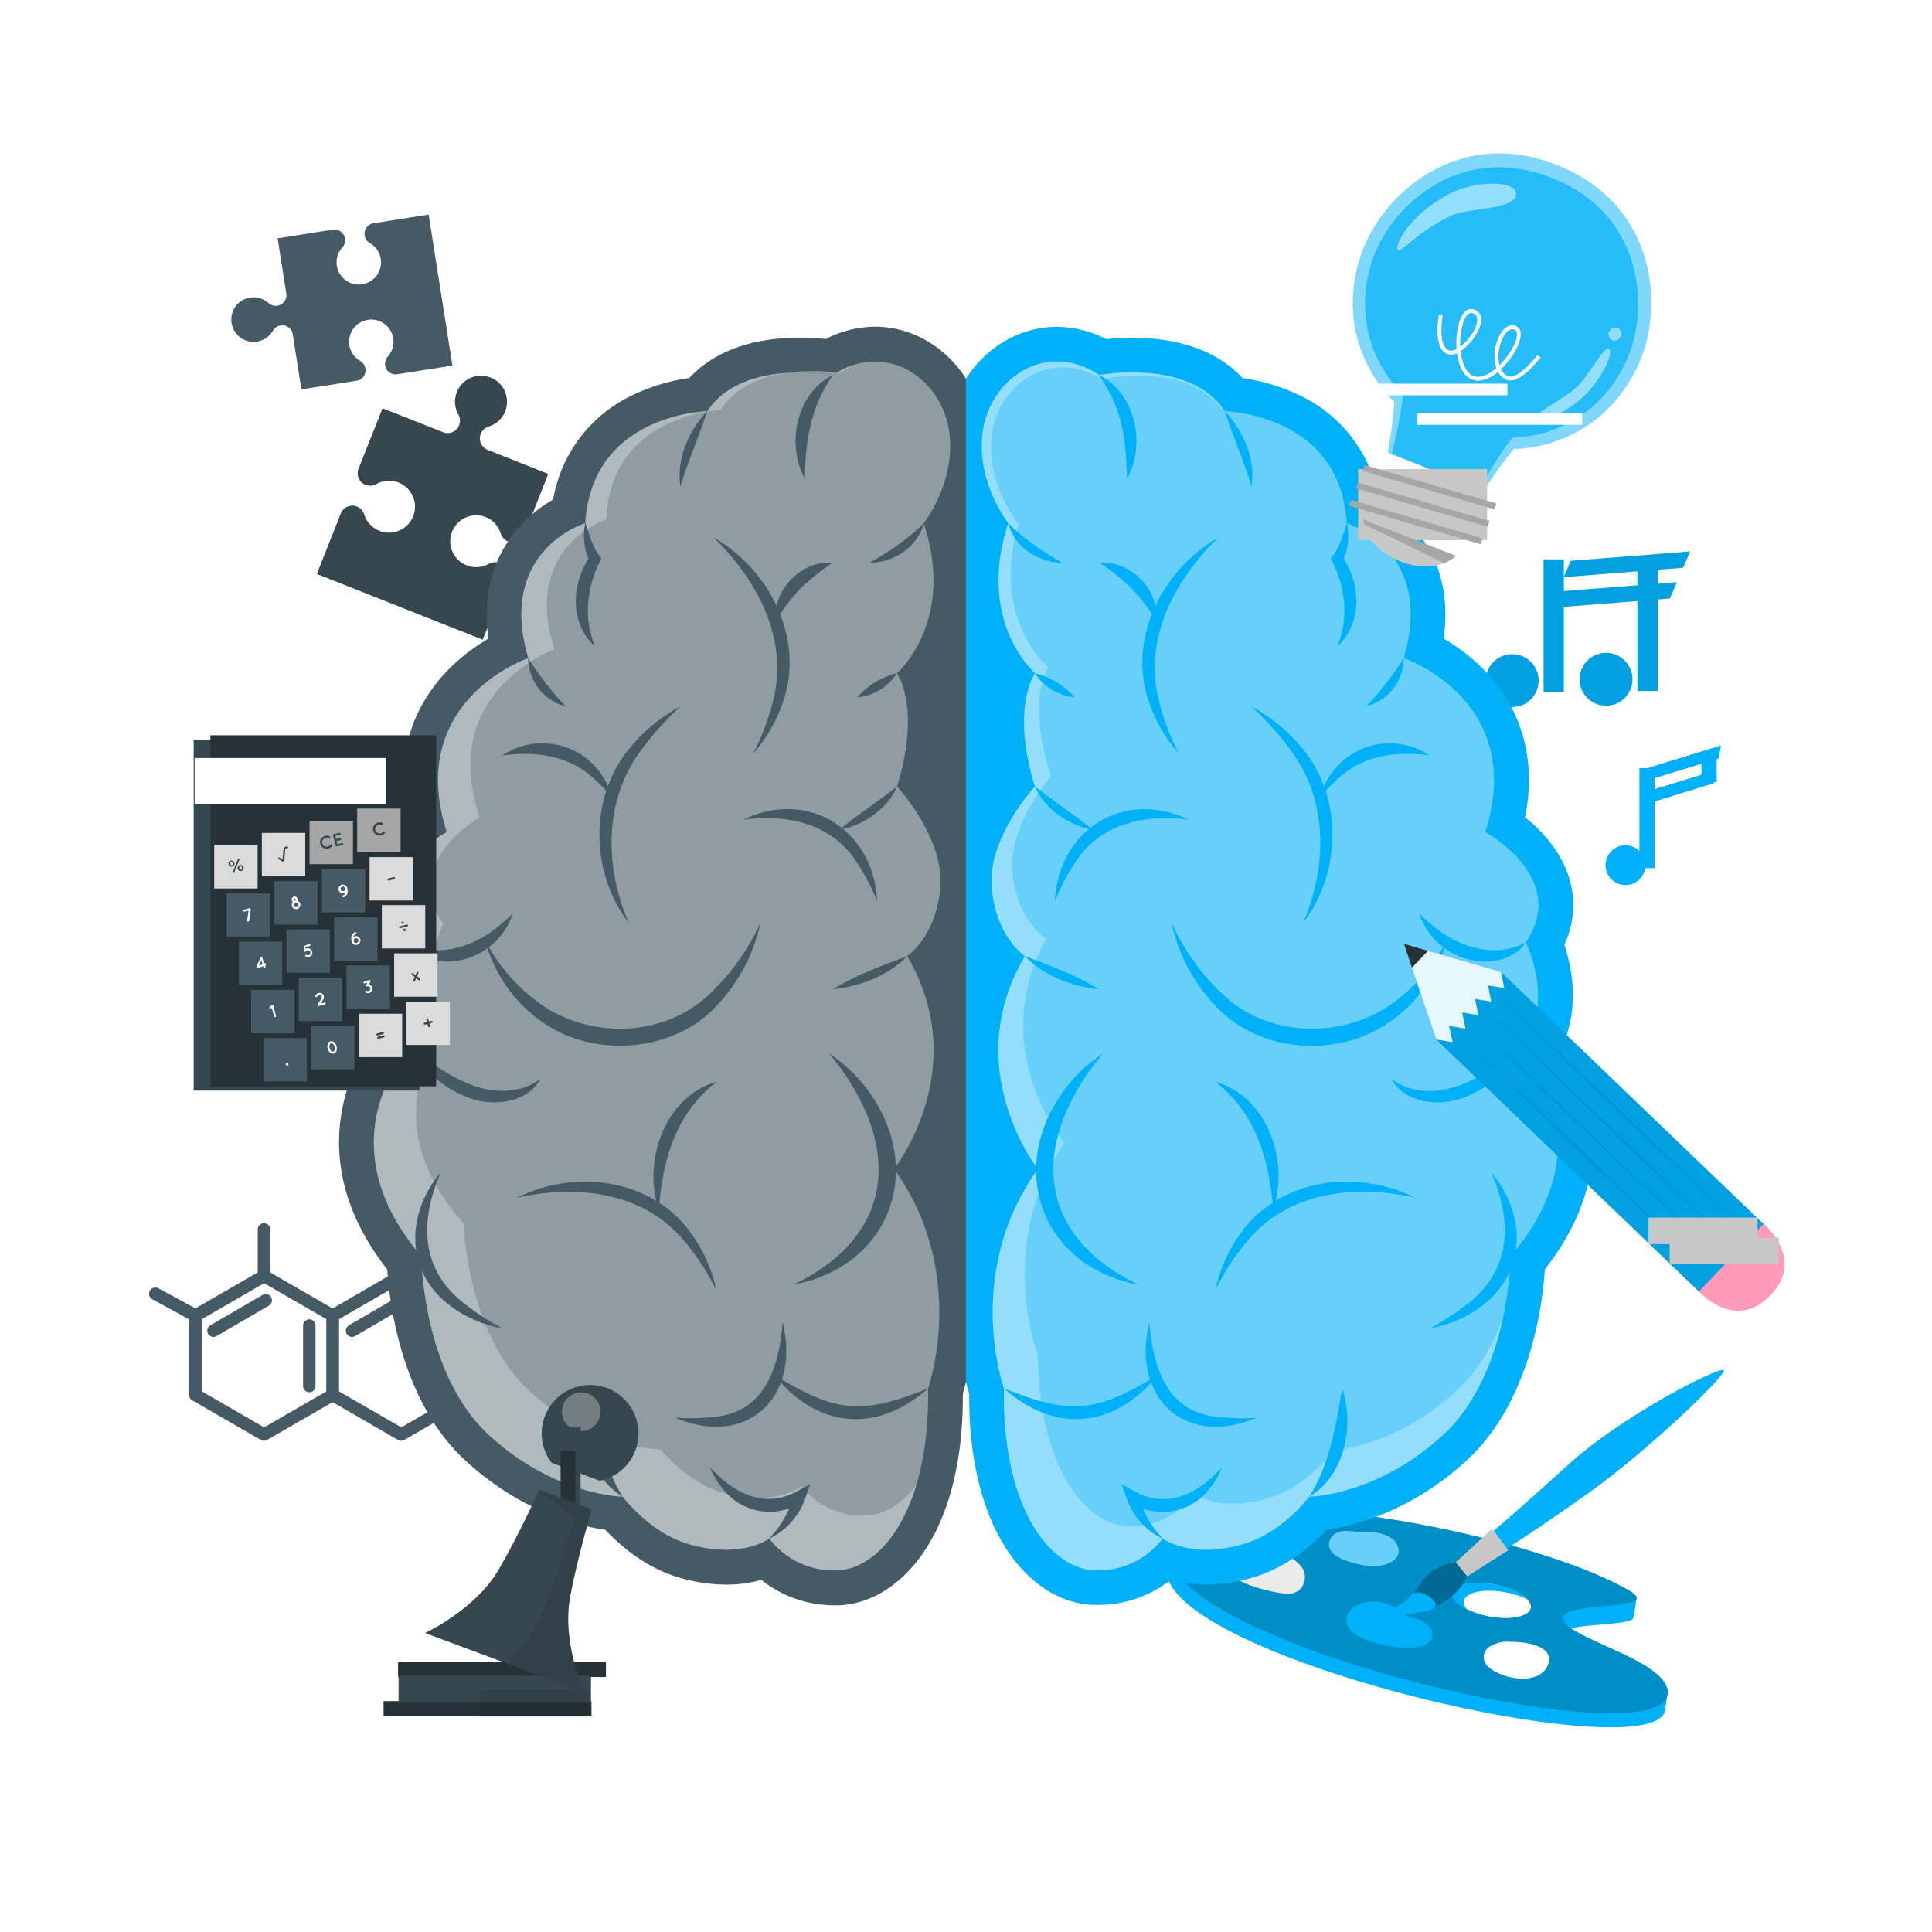 <svg class="animated" id="freepik_stories-brain-sides" xmlns="http://www.w3.org/2000/svg" viewBox="0 0 500 500" version="1.1" xmlns:xlink="http://www.w3.org/1999/xlink" xmlns:svgjs="http://svgjs.com/svgjs"><style>svg#freepik_stories-brain-sides:not(.animated) .animable {opacity: 0;}svg#freepik_stories-brain-sides.animated #freepik--painting-tools--inject-177 {animation: 1.5s Infinite  linear floating;animation-delay: 0.5s;}svg#freepik_stories-brain-sides.animated #freepik--musical-notes--inject-177 {animation: 1.5s Infinite  linear floating;animation-delay: 0.5s;}svg#freepik_stories-brain-sides.animated #freepik--brain-side-2--inject-177 {animation: 1s 1 forwards cubic-bezier(.36,-0.01,.5,1.38) slideRight,6s Infinite  linear floating;animation-delay: 0s,1s;}svg#freepik_stories-brain-sides.animated #freepik--light-bulb--inject-177 {animation: 3s Infinite  linear spin;animation-delay: 0s;}svg#freepik_stories-brain-sides.animated #freepik--Pencil--inject-177 {animation: 1.5s Infinite  linear floating;animation-delay: 0s;}svg#freepik_stories-brain-sides.animated #freepik--chemistry-icon--inject-177 {animation: 1.5s Infinite  linear floating;animation-delay: 0.5s;}svg#freepik_stories-brain-sides.animated #freepik--Puzzle--inject-177 {animation: 1.5s Infinite  linear floating;animation-delay: 0.5s;}svg#freepik_stories-brain-sides.animated #freepik--brain-side-1--inject-177 {animation: 1s 1 forwards cubic-bezier(.36,-0.01,.5,1.38) slideLeft,6s Infinite  linear floating;animation-delay: 0s,1s;}svg#freepik_stories-brain-sides.animated #freepik--chess-piece--inject-177 {animation: 1.5s Infinite  linear floating;animation-delay: 0s;}svg#freepik_stories-brain-sides.animated #freepik--Calculator--inject-177 {animation: 1.5s Infinite  linear floating;animation-delay: 0s;}            @keyframes floating {                0% {                    opacity: 1;                    transform: translateY(0px);                }                50% {                    transform: translateY(-10px);                }                100% {                    opacity: 1;                    transform: translateY(0px);                }            }                    @keyframes slideRight {                0% {                    opacity: 0;                    transform: translateX(30px);                }                100% {                    opacity: 1;                    transform: translateX(0);                }            }                 @keyframes spin {             from {                 transform: rotate(0);               }               to {                 transform: rotate(360deg);               }         }                 @keyframes slideLeft {                0% {                    opacity: 0;                    transform: translateX(-30px);                }                100% {                    opacity: 1;                    transform: translateX(0);                }            }        </style><g id="freepik--painting-tools--inject-177" class="animable" style="transform-origin: 373.995px 400.764px;"><path d="M431.52,437.22l-3.08.31c-7-6-25.59-10.59-24.52-14.56.2-.72,1.21-1.21,2.7-1.57,4.83-1.16,14.55-.92,16-2.5a43.19,43.19,0,0,0,.88-5.17l0-.15,0-.15h0l-12.63-1.51c-29.64-11.84-87-21.8-104.15-12.52l-4.05.64h0l-.08.6a1,1,0,0,0,0,.24l-.52,3.79c-6.25,23,124.88,53.74,128.87,38.1L431,442l.48-3.25.22-1.54Zm-44.65-27.15c5.59,1.09,9.76,3.82,9.32,6.1s-5.33,3.27-10.93,2.18-9.77-3.81-9.33-6.1S381.27,409,386.87,410.07Z" style="fill: rgb(0, 177, 249); transform-origin: 366.777px 421.391px;" id="el2bf9ulsrqmp" class="animable"></path><path d="M431.52,437.22c-1.19-6.58-18.78-11.54-24.9-15.82-1.48-1-2.3-2-2.05-3,.9-3.34,18.36-2.08,19-4.68a.24.24,0,0,0,0-.15.3.3,0,0,0,0-.16c-.11-.49-.77-1.13-2.16-1.92C394,395.74,308.08,379.81,302.72,400V400a4.42,4.42,0,0,0-.13.61,1,1,0,0,0,0,.24c-2.93,23.87,124.88,54.1,128.91,38a.7.7,0,0,1,0-.14l.07-.52A3,3,0,0,0,431.52,437.22Zm-55.59-25c.45-2.29,5.34-3.26,10.94-2.18s9.76,3.82,9.32,6.1-5.33,3.27-10.93,2.18S375.49,414.54,375.93,412.25Z" style="fill: rgb(0, 177, 249); transform-origin: 367.064px 416.939px;" id="el9fdfkobw35c" class="animable"></path><g id="elwjynfjazrds"><path d="M431.52,437.22c-1.19-6.58-18.78-11.54-24.9-15.82-1.48-1-2.3-2-2.05-3,.9-3.34,18.36-2.08,19-4.68a.24.24,0,0,0,0-.15.3.3,0,0,0,0-.16c-.11-.49-.77-1.13-2.16-1.92C394,395.74,308.08,379.81,302.72,400V400a4.42,4.42,0,0,0-.13.61,1,1,0,0,0,0,.24c-2.93,23.87,124.88,54.1,128.91,38a.7.7,0,0,1,0-.14l.07-.52A3,3,0,0,0,431.52,437.22Zm-55.59-25c.45-2.29,5.34-3.26,10.94-2.18,3.81.75,6.95,2.24,8.43,3.85a2.63,2.63,0,0,1,.89,2.25c-.44,2.3-5.33,3.27-10.93,2.18a21.73,21.73,0,0,1-5.51-1.8C377.19,415.29,375.65,413.69,375.93,412.25Z" style="opacity: 0.2; transform-origin: 367.064px 416.939px;" class="animable"></path></g><path d="M395.3,413.92a22.33,22.33,0,0,0-5.5-1.8c-5.6-1.08-10.48-.11-10.94,2.18a2.63,2.63,0,0,0,.89,2.25c-2.56-1.26-4.1-2.86-3.82-4.3.45-2.29,5.34-3.26,10.94-2.18C390.68,410.82,393.82,412.31,395.3,413.92Z" style="fill: rgb(0, 177, 249); transform-origin: 385.599px 413.089px;" id="elzkaqx1n2l1m" class="animable"></path><path d="M391,424.9a8.75,8.75,0,0,0-5.37,1.17,3.19,3.19,0,0,0-.69,5.06c3.16,3.34,13.12,5.34,15.55,0C402.7,426.35,395.81,424.86,391,424.9Z" style="fill: rgb(255, 255, 255); transform-origin: 392.452px 429.64px;" id="elhajlo0hoo7m" class="animable"></path><path d="M366,426.38l.6-.09a7.14,7.14,0,0,0,1.89-.41,4.07,4.07,0,0,0,1.56-1.09,1.84,1.84,0,0,0,.6-1.1,3.08,3.08,0,0,0-1.17-3.16c-1.44-1.28-3.47-1.59-5.22-2.32-2.56-1.08-4.06-3.13-6.89-3.59-3.13-.5-7.12.24-8.43,2.85C345.42,424.44,361.5,426.86,366,426.38Z" style="fill: rgb(0, 177, 249); transform-origin: 359.584px 420.456px;" id="el4wgegiptz3" class="animable"></path><path d="M361.56,399.76c2.1,4.43-4.26,6-7.33,5.54-2.81-.4-11.67-2.05-10.11-6.54.91-2.7,4.1-2.89,7-2.28C355.07,396.13,360.12,396.71,361.56,399.76Z" style="fill: rgb(0, 177, 249); transform-origin: 352.957px 400.785px;" id="elh9mzakmhsje" class="animable"></path><g id="elb9ttm82ctzj"><path d="M361.56,399.76c2.1,4.43-4.26,6-7.33,5.54-2.81-.4-11.67-2.05-10.11-6.54.91-2.7,4.1-2.89,7-2.28C355.07,396.13,360.12,396.71,361.56,399.76Z" style="fill: rgb(255, 255, 255); opacity: 0.4; transform-origin: 352.957px 400.785px;" class="animable"></path></g><path d="M319.1,398.87c-4.58,3.27-.92,9.05,2.95,10.83a41.82,41.82,0,0,0,9.61,2.62c2.09.36,4.46.09,5.51-2,2-4.14-1.88-6.91-5.73-8.52C327.64,398.81,322.75,396.26,319.1,398.87Z" style="fill: rgb(235, 235, 235); transform-origin: 327.342px 405.12px;" id="elldw442ater" class="animable"></path><path d="M377.18,404.23s14.26-12,28.49-25,38.92-25.37,40.39-24.71-18.83,20.28-34.29,31.39-31.83,21.34-31.83,21.34Z" style="fill: rgb(0, 177, 249); transform-origin: 411.658px 380.872px;" id="el4pdbcs40v7n" class="animable"></path><polygon points="376.73 404.33 386.18 395.63 390.36 401.18 379.7 407.99 376.73 404.33" style="fill: rgb(199, 199, 199); transform-origin: 383.545px 401.81px;" id="elkdp5i0uuwh" class="animable"></polygon><path d="M376.73,404.33a12.73,12.73,0,0,0-9.77,6.42c-3.42,5.53-7.65,6.18-7.65,6.18s14.31,3,20.39-8.94Z" style="fill: rgb(0, 177, 249); transform-origin: 369.505px 410.798px;" id="elvp00p27msqd" class="animable"></path><g id="el3wpf5npgwcb"><path d="M376.73,404.33a12.73,12.73,0,0,0-9.77,6.42c-3.42,5.53-7.65,6.18-7.65,6.18s14.31,3,20.39-8.94Z" style="opacity: 0.4; transform-origin: 369.505px 410.798px;" class="animable"></path></g><path d="M358.71,417.09c.52-.76,4.47-1.38,6.53-4.23,1.95-2.69,9.33,2.65,4.87,3.79C365,417.94,357.74,418.47,358.71,417.09Z" style="fill: rgb(0, 177, 249); transform-origin: 365.071px 415.008px;" id="elew5ofjx30xd" class="animable"></path></g><g id="freepik--musical-notes--inject-177" class="animable" style="transform-origin: 414.962px 185.884px;"><path d="M397.63,178.87a6.84,6.84,0,1,1-3.56-9A6.84,6.84,0,0,1,397.63,178.87Z" style="fill: rgb(0, 177, 249); transform-origin: 391.355px 176.148px;" id="elo54wm010xkh" class="animable"></path><g id="elh1hehqbas9w"><rect x="399.48" y="144.76" width="5.23" height="34.41" style="fill: rgb(0, 177, 249); transform-origin: 402.095px 161.965px; transform: rotate(23.38deg);" class="animable"></rect></g><path d="M421.92,178.52a6.84,6.84,0,1,1-3.56-9A6.85,6.85,0,0,1,421.92,178.52Z" style="fill: rgb(0, 177, 249); transform-origin: 415.643px 175.798px;" id="elms3bfx4pvu9" class="animable"></path><g id="ell1r032l0bb9"><rect x="423.77" y="144.41" width="5.23" height="34.41" style="fill: rgb(0, 177, 249); transform-origin: 426.385px 161.615px; transform: rotate(23.38deg);" class="animable"></rect></g><polygon points="435.59 146.93 404.7 149.36 406.52 145.13 437.41 142.71 435.59 146.93" style="fill: rgb(0, 177, 249); transform-origin: 421.055px 146.035px;" id="elag6y6uzzl0e" class="animable"></polygon><polygon points="432.14 154.89 401.25 157.32 403.08 153.09 433.97 150.67 432.14 154.89" style="fill: rgb(0, 177, 249); transform-origin: 417.61px 153.995px;" id="elye2i5lck51n" class="animable"></polygon><g id="elb8cxngsdb0g"><g style="opacity: 0.1; transform-origin: 410.962px 162.849px;" class="animable"><path d="M397.63,178.87a6.84,6.84,0,1,1-3.56-9A6.84,6.84,0,0,1,397.63,178.87Z" id="el7orbgghznty" class="animable" style="transform-origin: 391.355px 176.148px;"></path><g id="els7rq4a7z3u"><rect x="399.48" y="144.76" width="5.23" height="34.41" class="animable" style="transform-origin: 402.095px 161.965px; transform: rotate(23.38deg);"></rect></g><path d="M421.92,178.52a6.84,6.84,0,1,1-3.56-9A6.85,6.85,0,0,1,421.92,178.52Z" id="el8rniy75oxww" class="animable" style="transform-origin: 415.643px 175.798px;"></path><g id="eleoy0wbs1a8n"><rect x="423.77" y="144.41" width="5.23" height="34.41" class="animable" style="transform-origin: 426.385px 161.615px; transform: rotate(23.38deg);"></rect></g><polygon points="435.59 146.93 404.7 149.36 406.52 145.13 437.41 142.71 435.59 146.93" id="el8r7e0xqpo5d" class="animable" style="transform-origin: 421.055px 146.035px;"></polygon><polygon points="432.14 154.89 401.25 157.32 403.08 153.09 433.97 150.67 432.14 154.89" id="ela3krv4wtr8" class="animable" style="transform-origin: 417.61px 153.995px;"></polygon></g></g><path d="M425.74,224.85a5.15,5.15,0,1,1-4.09-6A5.15,5.15,0,0,1,425.74,224.85Z" style="fill: rgb(0, 177, 249); transform-origin: 420.677px 223.907px;" id="eljybjkwke27" class="animable"></path><g id="eledfrorzf2l"><rect x="424.28" y="198.79" width="3.93" height="25.87" style="fill: rgb(0, 177, 249); transform-origin: 426.245px 211.725px; transform: rotate(10.77deg);" class="animable"></rect></g><g id="el4tfgnx05yur"><rect x="440.35" y="194.9" width="3.93" height="7.48" style="fill: rgb(0, 177, 249); transform-origin: 442.315px 198.64px; transform: rotate(10.77deg);" class="animable"></rect></g><polygon points="444.76 196.31 426.08 202.04 426.73 198.65 445.41 192.91 444.76 196.31" style="fill: rgb(0, 177, 249); transform-origin: 435.745px 197.475px;" id="elsis3zi2xbqk" class="animable"></polygon><polygon points="443.54 202.71 424.86 208.45 425.51 205.05 444.19 199.32 443.54 202.71" style="fill: rgb(0, 177, 249); transform-origin: 434.525px 203.885px;" id="elum68x04kmil" class="animable"></polygon></g><g id="freepik--brain-side-2--inject-177" class="animable" style="transform-origin: 331.14px 249.965px;"><path d="M250,98V357.64c.31,1.22.58,2.25.82,3-.23,36.52,16.29,54,31.92,54.71.51,0,1,0,1.5,0A30.12,30.12,0,0,0,303,408.83a33.3,33.3,0,0,0,9.19,1.24,43.73,43.73,0,0,0,12.63-2c8.55-2.61,15-8.45,18.52-12.17,7.18-1.05,22-4.77,36.35-18.05,16.39-15.14,19.53-40.3,20.12-49.35,18.75-23.88,12.9-46.11,4.77-58.34,3.87-9,2.59-18.81.26-25.66a23.91,23.91,0,0,0,1.68-15.74c-1.88-7.84-7.4-13.68-11.83-17.27,3.63-18.2-3.32-30.42-10.23-37.71a49.12,49.12,0,0,0-10.85-8.51c2.86-19.82-8.14-31.07-16.73-36A36.71,36.71,0,0,0,336,102.16a50,50,0,0,0-14.4-4.3C315.25,91,305.47,87.42,293,87.42a63.69,63.69,0,0,0-6.72.35,28.27,28.27,0,0,0-12.78-3.19C263.94,84.58,255.18,89.88,250,98Z" style="fill: rgb(0, 177, 249); transform-origin: 331.14px 249.965px;" id="el39mvjym0jjw" class="animable"></path><path d="M260.94,135.39s-8.59-10.84-6.54-24.1,16.25-23.35,30.07-14.19c0,0,23.35-4.49,32.5,9.34,0,0,29.89.56,31.57,28.95,0,0,23,6.91,14.75,34.92,0,0,31.94,10.84,21.11,45,0,0,21.85,11.95,10.46,28.57,0,0,7.84,15.51-1.12,27.09,0,0,23.16,23.72-2.8,54.16,0,0-.19,30.26-17.37,46.14s-34.74,16.06-34.74,16.06-6.84,9.16-16.65,12.14c-13.92,4.23-21.27-1.31-21.27-1.31a21,21,0,0,1-17.74,8.22c-11.77-.56-23.91-16.81-23.35-47.07,0,0-10.65-29.69,8.78-56.78,0,0-20.55-26-3.36-55.1,0,0-7.48-4.85-8.6-17.74s11.21-26.15,11.21-26.15-6.35-18.3,0-29.32C267.85,174.24,252.53,161,260.94,135.39Z" style="fill: rgb(0, 177, 249); transform-origin: 328.668px 249.99px;" id="eletabg8x908" class="animable"></path><g id="elwedu97vckn"><path d="M260.94,135.39s-8.59-10.84-6.54-24.1,16.25-23.35,30.07-14.19c0,0,23.35-4.49,32.5,9.34,0,0,29.89.56,31.57,28.95,0,0,23,6.91,14.75,34.92,0,0,31.94,10.84,21.11,45,0,0,21.85,11.95,10.46,28.57,0,0,7.84,15.51-1.12,27.09,0,0,23.16,23.72-2.8,54.16,0,0-.19,30.26-17.37,46.14s-34.74,16.06-34.74,16.06-6.84,9.16-16.65,12.14c-13.92,4.23-21.27-1.31-21.27-1.31a21,21,0,0,1-17.74,8.22c-11.77-.56-23.91-16.81-23.35-47.07,0,0-10.65-29.69,8.78-56.78,0,0-20.55-26-3.36-55.1,0,0-7.48-4.85-8.6-17.74s11.21-26.15,11.21-26.15-6.35-18.3,0-29.32C267.85,174.24,252.53,161,260.94,135.39Z" style="fill: rgb(255, 255, 255); opacity: 0.4; transform-origin: 328.668px 249.99px;" class="animable"></path></g><g id="elrsokzgc3hg"><path d="M267.85,203.56s-12.33,13.27-11.2,26.15,8.58,17.74,8.58,17.74c-17.18,29.14,3.37,55.1,3.37,55.1-19.43,27.09-8.78,56.79-8.78,56.79-.56,30.26,11.58,46.5,23.35,47.06a21,21,0,0,0,17.74-8.22s7.34,5.54,21.26,1.32c9.82-3,16.66-12.15,16.66-12.15s17.55-.18,34.73-16.06c9.14-8.44,13.47-20.93,15.52-30.78-2.29,6.56-5.77,13.2-11.08,18.38-16.05,15.68-32.89,16.33-32.89,16.33s-6.32,9-15.65,12.1c-13.24,4.44-20.44-.68-20.44-.68a20.17,20.17,0,0,1-16.8,8.36c-11.31-.22-23.39-15.47-23.67-44.52,0,0-11-28.22,6.89-54.72,0,0-20.41-24.35-4.7-52.78,0,0-7.31-4.45-8.73-16.79s10.05-25.39,10.05-25.39-6.58-17.39-.79-28.14c0,0-15-12.31-7.68-37.08,0,0-8.53-10.17-6.92-23s15-22.83,28.47-14.42c0,0,22.28-4.94,31.43,8.08h.31c-9.22-13.66-32.4-9.2-32.4-9.2-13.83-9.15-28,.93-30.08,14.19s6.54,24.1,6.54,24.1c-8.4,25.58,6.91,38.85,6.91,38.85C261.5,185.25,267.85,203.56,267.85,203.56Z" style="fill: rgb(255, 255, 255); opacity: 0.3; transform-origin: 321.578px 249.972px;" class="animable"></path></g><path d="M394.86,243.9c-7,3.78-15.23,1.81-21.51-2.4a42.49,42.49,0,0,1-6.07-5.13A18,18,0,0,0,379.06,248c5.33,1.77,12.59.88,15.8-4.12Z" style="fill: rgb(0, 177, 249); transform-origin: 381.07px 242.603px;" id="eljtdjp67zm3" class="animable"></path><path d="M259.82,359.33c13.2,11.76,28.7,10.33,39.72-3.42-15.87,9.68-22.46,10.36-39.72,3.42Z" style="fill: rgb(0, 177, 249); transform-origin: 279.68px 361.591px;" id="elz0bz03jr69" class="animable"></path><path d="M338.83,387.35c9.16-5.43,11.79-18.34,8.53-28-1.61,9.61-3.22,19.57-8.53,28Z" style="fill: rgb(0, 177, 249); transform-origin: 343.765px 373.35px;" id="elqp3uu2fhb3a" class="animable"></path><path d="M393.74,271c-8.29,6.47-18.52,13.95-29.45,10.45a16.79,16.79,0,0,1-2.7-1.22c-.37-.23-1.15-.79-1.53-1,3.52,6.28,12.41,7.27,18.68,4.86a28.39,28.39,0,0,0,15-13.08Z" style="fill: rgb(0, 177, 249); transform-origin: 376.9px 278.149px;" id="el5amhbecigs5" class="animable"></path><path d="M348.54,135.39c-1,3.2-1.94,6.59-4.11,9.13l.48,1c3.33,6.75,4.15,14.64,1.2,21.73,4.87-4.24,5.94-11.58,4-17.54a20.93,20.93,0,0,0-2.76-5.74l0,1.59a15.67,15.67,0,0,0,1.25-10.15Z" style="fill: rgb(0, 177, 249); transform-origin: 347.726px 151.32px;" id="elkl2f8w61gx" class="animable"></path><path d="M363.29,170.31a81.38,81.38,0,0,1-9.71,12.52,13,13,0,0,0,9.71-12.52Z" style="fill: rgb(0, 177, 249); transform-origin: 358.435px 176.57px;" id="el54fwbhai2s" class="animable"></path><path d="M317,106.44c2.07,6.56,4.89,12.78,6.91,19.42,1.12-7-2.11-14.37-6.91-19.42Z" style="fill: rgb(0, 177, 249); transform-origin: 320.566px 116.15px;" id="elqofwwxbnb1a" class="animable"></path><path d="M291.66,124c4.94-8.86,2.31-22.24-7.19-26.89a50.8,50.8,0,0,1,3.55,6.27c3,6.49,3.47,13.49,3.64,20.62Z" style="fill: rgb(0, 177, 249); transform-origin: 289.286px 110.555px;" id="elpljnvyctzso" class="animable"></path><path d="M274.85,145.63c-5-2.93-9.88-6.07-13.91-10.24,1.42,6.05,7.85,10.29,13.91,10.24Z" style="fill: rgb(0, 177, 249); transform-origin: 267.895px 140.51px;" id="els5a73imzsrc" class="animable"></path><path d="M267.85,174.24a13.93,13.93,0,0,0,10.27,6.25,19.57,19.57,0,0,0-10.27-6.25Z" style="fill: rgb(0, 177, 249); transform-origin: 272.985px 177.365px;" id="eltrjf8gziwc" class="animable"></path><path d="M267.85,203.56c2.47,5.85,8.81,10.08,14.94,11.21-2.12-1.83-5.22-4-7.46-5.67s-5.28-3.81-7.48-5.54Z" style="fill: rgb(0, 177, 249); transform-origin: 275.32px 209.165px;" id="eloosci8gzyno" class="animable"></path><path d="M265.24,247.45c5,5.15,12.22,7.82,19.23,8.6-6-3.75-12.62-6.08-19.23-8.6Z" style="fill: rgb(0, 177, 249); transform-origin: 274.855px 251.75px;" id="eluhbv4k69oe" class="animable"></path><path d="M374.45,243.39a46.8,46.8,0,0,1-15.51,17.26c-12.74,8.13-30.62,7.54-42-2.87a58.31,58.31,0,0,1-13.73-18.94,44.76,44.76,0,0,0,11.34,21.45c8.74,9.51,22.94,12.48,35.16,8.93s21.59-13.86,24.75-25.83Z" style="fill: rgb(0, 177, 249); transform-origin: 338.835px 254.755px;" id="elqtyxcd8funs" class="animable"></path><path d="M337.39,238.61c10-13.11,10.16-33.15-1-45.68a42.35,42.35,0,0,0-12.55-10.1,73.74,73.74,0,0,1,10.46,11.7c9.41,12.87,9.14,29.74,3.05,44.08Z" style="fill: rgb(0, 177, 249); transform-origin: 334.334px 210.72px;" id="el6wlouv6b11y" class="animable"></path><path d="M370,195.53A18.53,18.53,0,0,0,341.78,206c1.5-1.44,2.84-3.05,4.39-4.37,6.39-6.11,15.3-7.37,23.85-6.12Z" style="fill: rgb(0, 177, 249); transform-origin: 355.9px 199.185px;" id="eluubjuq8w50h" class="animable"></path><path d="M315.29,139.12c-14.22,8.15-23.4,25.72-18.15,41.9a38.72,38.72,0,0,0,7.93,14,63,63,0,0,1-5.38-14.66c-3.56-15.59,4.6-30.58,15.6-41.25Z" style="fill: rgb(0, 177, 249); transform-origin: 305.468px 167.065px;" id="eluj4po5l4s4" class="animable"></path><path d="M299.18,160.6c1-8-6.76-15.66-14.71-15a58.37,58.37,0,0,1,8.28,6.58,48.68,48.68,0,0,1,6.43,8.39Z" style="fill: rgb(0, 177, 249); transform-origin: 291.869px 153.08px;" id="elc2e617q5g46" class="animable"></path><path d="M294.56,332.44c-18.47-8.9-26.95-24.3-18.92-44a61.3,61.3,0,0,1,9.77-15.73,38.17,38.17,0,0,0-10.41,10c-14.43,20.29-5.2,45.08,19.56,49.75Z" style="fill: rgb(0, 177, 249); transform-origin: 281.354px 302.585px;" id="eldiddg55g4xs" class="animable"></path><path d="M385.93,303.43c5.26,12.07,5.45,24.48-5.34,33.38a66.86,66.86,0,0,1-10.57,7c9.69-1.74,19.69-8.21,21.92-18.47,1.89-7.66-1-16.1-6-21.87Z" style="fill: rgb(0, 177, 249); transform-origin: 381.272px 323.62px;" id="elze3pb6uwf3" class="animable"></path><path d="M366.28,310c-14.95-7.55-34.92-5.12-45.08,9a38.63,38.63,0,0,0-6.65,14.87,61.91,61.91,0,0,1,8.68-13.2c10.7-12.38,27.8-14.15,43-10.71Z" style="fill: rgb(0, 177, 249); transform-origin: 340.415px 319.837px;" id="elyw6j2no3uh" class="animable"></path><path d="M329.51,313.13c4.25-12.49-1.44-29.4-15-33.18,10.6,8.18,14,20.33,15,33.18Z" style="fill: rgb(0, 177, 249); transform-origin: 322.702px 296.54px;" id="el1uxen4179heh" class="animable"></path><path d="M307.55,212.11c-16.81-8-33.66,2.71-34.56,21.13a59.26,59.26,0,0,1,5.31-10.1c6.42-10,18-12.52,29.25-11Z" style="fill: rgb(0, 177, 249); transform-origin: 290.27px 221.333px;" id="eldh5spgf53m" class="animable"></path><path d="M297.46,342.24c-4.77,19.21,9.05,32.64,27.82,24.65a53.42,53.42,0,0,1-11.22-.33c-12.4-1.68-15.75-13.39-16.6-24.32Z" style="fill: rgb(0, 177, 249); transform-origin: 310.895px 355.739px;" id="els6o3w4972" class="animable"></path><path d="M300.91,398.18a26.37,26.37,0,0,1-6.37-11.24l-2.34,1.67a15.73,15.73,0,0,0,7.07,2.6,15.35,15.35,0,0,0,13.27-5.38,22.25,22.25,0,0,0,3.69-5.95c-.88.78-1.7,1.57-2.48,2.36-5.69,5.25-12.65,7.67-19.82,3.85l-3.66-2,1.32,3.71a18.17,18.17,0,0,0,9.32,10.42Z" style="fill: rgb(0, 177, 249); transform-origin: 303.25px 389.05px;" id="elzctxma6aj7g" class="animable"></path></g><g id="freepik--light-bulb--inject-177" class="animable" style="transform-origin: 388.218px 93.176px;"><g id="elr0gjntmgs3"><g style="opacity: 0.5; transform-origin: 388.729px 83.335px;" class="animable"><path d="M423.65,95.19c-10.58,21.58-31.8,21-31.8,21-2.7,2.85-7.88,10.77-7.88,10.77l-24.79-9.79s1.63-9.32,1.6-13.25c0,0-15.91-14-8.89-37,4.88-16,24.95-34.51,50.91-24.26l.27.11C429,53,431,80.19,423.65,95.19Z" style="fill: rgb(0, 177, 249); transform-origin: 388.729px 83.335px;" id="eljbvpq7kttco" class="animable"></path></g></g><g id="elj9zekd530jb"><g style="opacity: 0.7; transform-origin: 388.608px 84.896px;" class="animable"><path d="M420.55,94.09a33.12,33.12,0,0,1-29.09,19.18c-2.47,2.6-8.55,13.23-8.55,13.23l-22.67-9s2.83-11.91,2.8-15.5c0,0-14.55-12.85-8.13-33.88C359.37,53.55,377.73,36.6,401.47,46l.25.09C425.46,55.46,427.27,80.38,420.55,94.09Z" style="fill: rgb(0, 177, 249); transform-origin: 388.608px 84.896px;" id="el2fy1kdph6m" class="animable"></path></g></g><g id="el4t9c04q6snt"><rect x="347.44" y="99.3" width="42.68" height="3" style="fill: rgb(255, 255, 255); transform-origin: 368.78px 100.8px; transform: rotate(-79.028deg);" class="animable"></rect></g><g id="el9usghyuwu7q"><rect x="366.78" y="106.94" width="42.68" height="3" style="fill: rgb(255, 255, 255); transform-origin: 388.12px 108.44px; transform: rotate(-57.89deg);" class="animable"></rect></g><path d="M382.55,98.53a4.23,4.23,0,0,1-1.58-.3c-2.3-.9-3.49-3.72-3.89-6.83a3.23,3.23,0,0,1-2.5.23c-3.8-1.5-2.26-9.79-2.19-10.14l1,.19c-.41,2.17-.94,8,1.58,9a2.52,2.52,0,0,0,2-.37,18.43,18.43,0,0,1,.92-7.6c.87-2.22,2.23-3.16,3.72-2.57,1.71.68,2.16,2.42,1.24,4.77A14.07,14.07,0,0,1,378,90.87c.34,3,1.41,5.68,3.31,6.43,1.47.58,3.41,0,5.48-1.65l.45-.36a11.09,11.09,0,0,1,.38-7.46c1.11-2.82,2.89-4.14,4.63-3.46a2,2,0,0,1,1.27,1.69c.35,2.34-2,6.62-5.11,9.51a3.66,3.66,0,0,0,1.93,1.8c2.15.85,6.18-3.67,7.55-5.48l.8.6c-.55.73-5.48,7.09-8.72,5.81a4.52,4.52,0,0,1-2.3-2.07l-.25.21A8.23,8.23,0,0,1,382.55,98.53Zm8.83-13.33c-1.18,0-2.22,1.53-2.8,3a10.91,10.91,0,0,0-.53,6.36c2.68-2.64,4.8-6.43,4.51-8.35a1,1,0,0,0-.65-.91A1.42,1.42,0,0,0,391.38,85.2ZM380.77,81c-.92,0-1.56,1.09-1.95,2.1a16.65,16.65,0,0,0-.89,6.61,12.78,12.78,0,0,0,4-5.15c.5-1.26.78-2.89-.68-3.47A1.35,1.35,0,0,0,380.77,81Z" style="fill: rgb(255, 255, 255); transform-origin: 385.356px 89.249px;" id="els5k1vnu9z7m" class="animable"></path><g id="elj8a8jbt0z1h"><rect x="351.5" y="121.41" width="33.38" height="18.37" style="fill: rgb(199, 199, 199); transform-origin: 368.19px 130.595px; transform: rotate(21.56deg);" class="animable"></rect></g><path d="M376.82,143.88c-3.11,2.52-7.75,4-14.43,1.39s-9-6.92-9.58-10.87Z" style="fill: rgb(199, 199, 199); transform-origin: 364.815px 140.521px;" id="elbs0kt7k1y6" class="animable"></path><path d="M376.82,143.88a12.48,12.48,0,0,1-3.05,1.83L353,135.63a11,11,0,0,1-.23-1.23Z" style="fill: rgb(166, 166, 166); transform-origin: 364.795px 140.055px;" id="elhgbnrpgycd" class="animable"></path><polygon points="386.71 131.8 352.64 121.86 353.23 120.37 387.3 130.31 386.71 131.8" style="fill: rgb(166, 166, 166); transform-origin: 369.97px 126.085px;" id="elz04wy1cn6xg" class="animable"></polygon><polygon points="384.93 136.31 350.86 126.37 351.45 124.88 385.51 134.82 384.93 136.31" style="fill: rgb(166, 166, 166); transform-origin: 368.185px 130.595px;" id="eltg0dwxe6pkh" class="animable"></polygon><polygon points="383.14 140.82 349.08 130.88 349.67 129.39 383.73 139.33 383.14 140.82" style="fill: rgb(166, 166, 166); transform-origin: 366.405px 135.105px;" id="elnq7o4mftomj" class="animable"></polygon><g id="elh1zvwakvhk7"><g style="opacity: 0.5; transform-origin: 390.594px 78.171px;" class="animable"><path d="M361.77,64.72c1.06.64,4.86-4.65,13.86-8.95,4-1.91,16.14-1.49,16.75-5.28s-10.31-4-17.27-.31C363.91,56.05,360.79,64.14,361.77,64.72Z" style="fill: rgb(255, 255, 255); transform-origin: 377.003px 56.15px;" id="elzxx5li3d3jl" class="animable"></path><path d="M417.3,88.07a1.75,1.75,0,0,0,1.28-3.25A1.75,1.75,0,0,0,417.3,88.07Z" style="fill: rgb(255, 255, 255); transform-origin: 417.94px 86.445px;" id="el6hr6th0ydr" class="animable"></path><path d="M397.38,108.5c.8,1.32,8.38-1.61,13.31-6.74,4.08-4.25,7-10.53,5.72-11.46s-5.63,7.53-8.59,10.11C404.08,103.66,396.53,107.08,397.38,108.5Z" style="fill: rgb(255, 255, 255); transform-origin: 407.014px 99.522px;" id="eljsup9q8bt4" class="animable"></path></g></g></g><g id="freepik--Pencil--inject-177" class="animable" style="transform-origin: 412.599px 291.744px;"><path d="M439,333.58s9.73,11.54,19.2,1.63-2.49-19.12-2.49-19.12Z" style="fill: rgb(255, 154, 187); transform-origin: 450.424px 327.659px;" id="elu4qkvtm6skh" class="animable"></path><polygon points="388.43 251.53 371.71 269.02 439.68 334.25 456.39 316.76 388.43 251.53" style="fill: rgb(0, 177, 249); transform-origin: 414.05px 292.89px;" id="el4rlwxwlbj0a" class="animable"></polygon><g id="elg298k3rwma7"><polygon points="388.43 251.53 371.71 269.02 439.68 334.25 456.39 316.76 388.43 251.53" style="opacity: 0.1; transform-origin: 414.05px 292.89px;" class="animable"></polygon></g><g id="elo31jdi8vefs"><g style="opacity: 0.1; transform-origin: 414.135px 292.815px;" class="animable"><path d="M387.61,257.38c20.38,19.15,43,40.87,63,60.47-20.38-19.15-43-40.88-63-60.47Z" id="elt5qp95x708h" class="animable" style="transform-origin: 419.11px 287.615px;"></path><path d="M384.29,260.85c20.39,19.14,43,40.87,63,60.46-20.39-19.14-43-40.87-63-60.46Z" id="elnaj5999n1r" class="animable" style="transform-origin: 415.79px 291.08px;"></path><path d="M381,264.31c20.38,19.15,43,40.88,63,60.47-20.39-19.14-43-40.88-63-60.47Z" id="elwosfg5rwsmc" class="animable" style="transform-origin: 412.5px 294.545px;"></path><path d="M377.66,267.78c20.39,19.15,43,40.88,63,60.47-20.38-19.15-43-40.88-63-60.47Z" id="eln82nw81vgnp" class="animable" style="transform-origin: 409.16px 298.015px;"></path></g></g><g id="elnd16quh9lbn"><rect x="432.1" y="320.35" width="28.25" height="6.86" style="fill: rgb(199, 199, 199); transform-origin: 446.225px 323.78px; transform: rotate(-46.3deg);" class="animable"></rect></g><g id="el5i0rvqwr1x"><rect x="426.62" y="315.11" width="28.25" height="6.86" style="fill: rgb(199, 199, 199); transform-origin: 440.745px 318.54px; transform: rotate(-46.3deg);" class="animable"></rect></g><path d="M388.44,251.52l-18.88-5.44-6.21-1.82,2.06,6.17,6.3,18.6,4.23.66s-.89-4.08-.89-4.16l4.23.66s-.88-4.09-.88-4.16l4.19.69s-.84-4.12-.84-4.19l4.19.69s-.85-4.12-.85-4.2l4.2.7S388.44,251.6,388.44,251.52Z" style="fill: rgb(0, 177, 249); transform-origin: 376.32px 256.975px;" id="elli7oicq8aeo" class="animable"></path><g id="el1razh3rnyq3"><path d="M388.44,251.52l-18.88-5.44-6.21-1.82,2.06,6.17,6.3,18.6,4.23.66s-.89-4.08-.89-4.16l4.23.66s-.88-4.09-.88-4.16l4.19.69s-.84-4.12-.84-4.19l4.19.69s-.85-4.12-.85-4.2l4.2.7S388.44,251.6,388.44,251.52Z" style="fill: rgb(255, 255, 255); opacity: 0.9; transform-origin: 376.32px 256.975px;" class="animable"></path></g><polygon points="369.56 246.08 363.35 244.26 365.41 250.43 369.56 246.08" style="fill: rgb(38, 50, 56); transform-origin: 366.455px 247.345px;" id="elou9fsp5awh" class="animable"></polygon></g><g id="freepik--chemistry-icon--inject-177" class="animable" style="transform-origin: 80.887px 344.719px;"><path d="M103.46,371.94,85.69,361.68a.79.79,0,0,1-.39-.68V340.49a.79.79,0,0,1,.39-.68l17.77-10.26a.78.78,0,0,1,.78,0L122,339.81a.79.79,0,0,1,.39.68V361a.79.79,0,0,1-.39.68l-17.77,10.26a.75.75,0,0,1-.78,0Zm17.38-31-17-9.81-17,9.81v19.61l17,9.81,17-9.81Z" style="fill: rgb(69, 90, 100); transform-origin: 103.845px 350.747px;" id="ellbui0nhjlel" class="animable"></path><path d="M103,372.66,85.28,362.4a1.62,1.62,0,0,1-.81-1.4V340.49a1.62,1.62,0,0,1,.81-1.4L103,328.83a1.62,1.62,0,0,1,1.62,0l17.77,10.26a1.63,1.63,0,0,1,.8,1.4V361a1.63,1.63,0,0,1-.8,1.4l-17.77,10.26a1.6,1.6,0,0,1-1.62,0Zm17-31.24-16.16-9.33L87.7,341.42v18.65l16.15,9.33L120,360.07Z" style="fill: rgb(69, 90, 100); transform-origin: 103.83px 350.747px;" id="elxqn1fi7j2ua" class="animable"></path><path d="M67.92,371.94,50.15,361.68a.79.79,0,0,1-.39-.68V340.49a.79.79,0,0,1,.39-.68l17.77-10.26a.8.8,0,0,1,.79,0l17.76,10.26a.78.78,0,0,1,.4.68V361a.78.78,0,0,1-.4.68L68.71,371.94a.83.83,0,0,1-.4.11A.79.79,0,0,1,67.92,371.94Zm17.38-31-17-9.81-17,9.81v19.61l17,9.81,17-9.81Z" style="fill: rgb(69, 90, 100); transform-origin: 68.315px 350.748px;" id="el5eeeflxx6om" class="animable"></path><path d="M67.51,372.66,49.74,362.4a1.62,1.62,0,0,1-.81-1.4V340.49a1.62,1.62,0,0,1,.81-1.4l17.77-10.26a1.6,1.6,0,0,1,1.61,0l17.77,10.26a1.62,1.62,0,0,1,.81,1.4V361a1.62,1.62,0,0,1-.81,1.4L69.12,372.66a1.58,1.58,0,0,1-1.61,0Zm17-31.24-16.16-9.33-16.15,9.33v18.65l16.15,9.33,16.16-9.33Z" style="fill: rgb(69, 90, 100); transform-origin: 68.315px 350.747px;" id="elseysauz1v9a" class="animable"></path><path d="M68.31,331a.78.78,0,0,0,.79-.78V318.05a.79.79,0,0,0-1.57,0v12.18A.78.78,0,0,0,68.31,331Z" style="fill: rgb(69, 90, 100); transform-origin: 68.315px 324.174px;" id="ellzrj163e5xb" class="animable"></path><path d="M68.31,331.84a1.62,1.62,0,0,0,1.62-1.61V318.05a1.62,1.62,0,0,0-3.23,0v12.18A1.61,1.61,0,0,0,68.31,331.84Z" style="fill: rgb(69, 90, 100); transform-origin: 68.315px 324.199px;" id="el7ovnebgzt2r" class="animable"></path><path d="M50.55,341.27a.78.78,0,0,0,.37-1.47l-10.33-5.66a.79.79,0,0,0-1.07.31.78.78,0,0,0,.31,1.06l10.34,5.66A.75.75,0,0,0,50.55,341.27Z" style="fill: rgb(69, 90, 100); transform-origin: 45.38px 337.657px;" id="elciqzv4bfan" class="animable"></path><path d="M50.55,342.1A1.62,1.62,0,0,0,52.1,340a1.65,1.65,0,0,0-.78-1L41,333.41a1.53,1.53,0,0,0-1.22-.13,1.59,1.59,0,0,0-1,.77,1.62,1.62,0,0,0,.64,2.19l10.34,5.66A1.65,1.65,0,0,0,50.55,342.1Z" style="fill: rgb(69, 90, 100); transform-origin: 45.378px 337.654px;" id="elrhe95vibere" class="animable"></path><path d="M115.89,359.49a.78.78,0,0,0,.78-.78V343.05a.78.78,0,1,0-1.56,0v15.66A.78.78,0,0,0,115.89,359.49Z" style="fill: rgb(69, 90, 100); transform-origin: 115.89px 350.878px;" id="elo3idawhmuli" class="animable"></path><path d="M115.89,360.32a1.62,1.62,0,0,0,1.62-1.61V343.05a1.62,1.62,0,1,0-3.23,0v15.66A1.61,1.61,0,0,0,115.89,360.32Z" style="fill: rgb(69, 90, 100); transform-origin: 115.895px 350.811px;" id="el0sf30yes2bx9" class="animable"></path><path d="M80.05,359.49a.78.78,0,0,0,.78-.78V343.05a.78.78,0,1,0-1.56,0v15.66A.78.78,0,0,0,80.05,359.49Z" style="fill: rgb(69, 90, 100); transform-origin: 80.05px 350.88px;" id="el7lifpwv7ull" class="animable"></path><path d="M80.05,360.32a1.61,1.61,0,0,0,1.61-1.61V343.05a1.61,1.61,0,1,0-3.22,0v15.66A1.61,1.61,0,0,0,80.05,360.32Z" style="fill: rgb(69, 90, 100); transform-origin: 80.05px 350.88px;" id="el41vuoif4atf" class="animable"></path><path d="M91.08,345.21a.73.73,0,0,0,.4-.11L105,337.23a.79.79,0,0,0,.29-1.07.8.8,0,0,0-1.08-.29l-13.53,7.88a.78.78,0,0,0-.28,1.07A.76.76,0,0,0,91.08,345.21Z" style="fill: rgb(69, 90, 100); transform-origin: 97.842px 340.489px;" id="elhcq8nbj3eer" class="animable"></path><path d="M91.08,346a1.68,1.68,0,0,0,.82-.22l13.53-7.88a1.61,1.61,0,1,0-1.62-2.78L90.27,343a1.62,1.62,0,0,0,.81,3Z" style="fill: rgb(69, 90, 100); transform-origin: 97.891px 340.434px;" id="el8xvpkkayu3h" class="animable"></path><path d="M55.23,345.21a.68.68,0,0,0,.39-.11l13.54-7.87a.79.79,0,0,0-.79-1.36l-13.53,7.88a.78.78,0,0,0,.39,1.46Z" style="fill: rgb(69, 90, 100); transform-origin: 61.966px 340.504px;" id="el6fv2ei5vrck" class="animable"></path><path d="M55.23,346a1.61,1.61,0,0,0,.81-.22l13.54-7.88a1.6,1.6,0,0,0,.58-2.2,1.6,1.6,0,0,0-2.2-.58L54.42,343a1.62,1.62,0,0,0,.81,3Z" style="fill: rgb(69, 90, 100); transform-origin: 62.015px 340.449px;" id="elo48a9fchrp" class="animable"></path></g><g id="freepik--Puzzle--inject-177" class="animable" style="transform-origin: 100.875px 110.54px;"><path d="M117,137.59a6.71,6.71,0,0,0,9.49,8.35,3.26,3.26,0,0,1,2.82-.21,3.22,3.22,0,0,1,1.82,4.18l-6.2,15.64L82,148.54l6.2-15.65a3.2,3.2,0,0,1,4.17-1.8,3.24,3.24,0,0,1,1.91,2.09,6.72,6.72,0,1,0,8.89-8.29,6.68,6.68,0,0,0-5.75.38,3.35,3.35,0,0,1-2.83.22,3.22,3.22,0,0,1-1.8-4.17L99,105.65l15.65,6.2a3.19,3.19,0,0,0,4.17-1.79,3.25,3.25,0,0,0-.22-2.83,6.73,6.73,0,1,1,12.14-.78,6.65,6.65,0,0,1-4.23,3.92,3.33,3.33,0,0,0-2.09,1.91,3.2,3.2,0,0,0,1.8,4.16l15.67,6.22-6.22,15.68a3.23,3.23,0,0,1-4.19,1.79,3.35,3.35,0,0,1-1.91-2.09,6.59,6.59,0,0,0-3.89-4.22A6.72,6.72,0,0,0,117,137.59Z" style="fill: rgb(55, 71, 79); transform-origin: 111.945px 131.393px;" id="el0f4y8avk7qtu" class="animable"></path><path d="M110.93,55.53l6.16,39.09-14.26,2.24a2.74,2.74,0,0,1-3.15-2.29,2.81,2.81,0,0,1,.71-2.32,5.74,5.74,0,1,0-7.2,1.14,2.87,2.87,0,0,1,1.39,2,2.74,2.74,0,0,1-2.29,3.14L78,100.77,75.76,86.52a2.73,2.73,0,0,0-3.15-2.29,2.8,2.8,0,0,0-2,1.39,5.77,5.77,0,1,1-1.13-7.21,2.82,2.82,0,0,0,2.32.71A2.76,2.76,0,0,0,74.1,76L71.85,61.69l14.28-2.25a2.78,2.78,0,0,1,3.15,2.32,2.83,2.83,0,0,1-.71,2.32,5.69,5.69,0,0,0-1.39,4.71,5.75,5.75,0,1,0,8.6-5.85,2.77,2.77,0,0,1,.89-5.16Z" style="fill: rgb(69, 90, 100); transform-origin: 88.475px 78.15px;" id="el0n79nfcgrfji" class="animable"></path></g><g id="freepik--brain-side-1--inject-177" class="animable animator-active" style="transform-origin: 168.869px 250px;"><path d="M100.22,328.53c.59,9.05,3.73,34.21,20.12,49.35,14.34,13.28,29.17,17,36.35,18.05,3.47,3.72,10,9.56,18.52,12.17a43.73,43.73,0,0,0,12.63,2,33.3,33.3,0,0,0,9.19-1.24,30.12,30.12,0,0,0,18.73,6.59c.49,0,1,0,1.5,0,15.63-.75,32.15-18.19,31.92-54.71.24-.79.52-1.83.81-3.07V98s0,0,0,0c-5.16-8.14-13.92-13.45-23.52-13.45a28.27,28.27,0,0,0-12.78,3.19,63.69,63.69,0,0,0-6.72-.35c-12.44,0-22.22,3.59-28.59,10.44a50,50,0,0,0-14.4,4.3,36.71,36.71,0,0,0-20.83,27.15c-8.59,4.92-19.59,16.17-16.73,36a49.12,49.12,0,0,0-10.85,8.51c-6.91,7.29-13.86,19.51-10.23,37.71-4.43,3.59-10,9.43-11.83,17.27a23.91,23.91,0,0,0,1.68,15.74c-2.33,6.85-3.61,16.62.26,25.66C87.31,282.42,81.47,304.65,100.22,328.53Z" style="fill: rgb(69, 90, 100); transform-origin: 168.869px 250px;" id="el1sfzlwcbl9d" class="animable"></path><path d="M239.06,135.39s8.59-10.84,6.53-24.1S229.34,87.94,215.52,97.1c0,0-23.35-4.49-32.5,9.34,0,0-29.88.56-31.56,28.95,0,0-23,6.91-14.76,34.92,0,0-31.94,10.84-21.1,45,0,0-21.86,11.95-10.46,28.57,0,0-7.85,15.51,1.12,27.09,0,0-23.16,23.72,2.8,54.16,0,0,.18,30.26,17.37,46.14s34.74,16.06,34.74,16.06,6.84,9.16,16.65,12.14c13.92,4.23,21.27-1.31,21.27-1.31a21,21,0,0,0,17.74,8.22c11.77-.56,23.91-16.81,23.35-47.07,0,0,10.64-29.69-8.78-56.78,0,0,20.54-26,3.36-55.1,0,0,7.47-4.85,8.59-17.74s-11.21-26.15-11.21-26.15,6.36-18.3,0-29.32C232.14,174.24,247.46,161,239.06,135.39Z" style="fill: rgb(69, 90, 100); transform-origin: 171.329px 249.99px;" id="eldo9pg2s55qj" class="animable"></path><g id="el7gyaszig9uw"><path d="M239.06,135.39s8.59-10.84,6.53-24.1S229.34,87.94,215.52,97.1c0,0-23.35-4.49-32.5,9.34,0,0-29.88.56-31.56,28.95,0,0-23,6.91-14.76,34.92,0,0-31.94,10.84-21.1,45,0,0-21.86,11.95-10.46,28.57,0,0-7.85,15.51,1.12,27.09,0,0-23.16,23.72,2.8,54.16,0,0,.18,30.26,17.37,46.14s34.74,16.06,34.74,16.06,6.84,9.16,16.65,12.14c13.92,4.23,21.27-1.31,21.27-1.31a21,21,0,0,0,17.74,8.22c11.77-.56,23.91-16.81,23.35-47.07,0,0,10.64-29.69-8.78-56.78,0,0,20.54-26,3.36-55.1,0,0,7.47-4.85,8.59-17.74s-11.21-26.15-11.21-26.15,6.36-18.3,0-29.32C232.14,174.24,247.46,161,239.06,135.39Z" style="fill: rgb(255, 255, 255); opacity: 0.4; transform-origin: 171.329px 249.99px;" class="animable"></path></g><g id="elxges2e0r9eo"><g style="opacity: 0.3; transform-origin: 166.931px 250.369px;" class="animable"><path d="M217.36,96.54a22.24,22.24,0,0,1,4.08-2.23,20.8,20.8,0,0,0-4.84,2.13Z" style="fill: rgb(255, 255, 255); transform-origin: 219.02px 95.425px;" id="elaucl3oettsk" class="animable"></path><path d="M109.06,325.16s.18,30.25,17.36,46.13,34.74,16.06,34.74,16.06,6.84,9.16,16.66,12.15c13.92,4.22,21.26-1.32,21.26-1.32a21,21,0,0,0,17.75,8.22c7.92-.38,16-7.86,20.28-22-3.68,4.86-8.12,7.49-12.55,7.8a20.1,20.1,0,0,1-17.13-7.52s-6.91,5.44-20.3,1.67C177.69,383.71,171,375.1,171,375.1s-16.79.16-33.53-14.7S120,316.63,120,316.63c-25.4-28.61-3.71-51.74-3.71-51.74-8.79-10.89-1.6-25.87-1.6-25.87-11.2-15.67,9.46-27.52,9.46-27.52-11-32.46,19.31-43.44,19.31-43.44-8.4-26.63,13.44-33.67,13.44-33.67,1.05-27.19,29.62-28.29,29.62-28.29,3.86-6.1,10.59-8.62,16.79-9.56-7.1.53-15.54,2.8-20.23,9.89,0,0-29.89.56-31.58,29,0,0-23,6.91-14.75,34.92,0,0-31.94,10.84-21.1,45,0,0-21.86,11.95-10.47,28.58,0,0-7.84,15.49,1.13,27.08C106.26,271,83.1,294.71,109.06,325.16Z" style="fill: rgb(255, 255, 255); transform-origin: 166.931px 251.484px;" id="elnjvacyv1i3d" class="animable"></path><g id="eleeu6id8xzwa"><path d="M217.36,96.54a22.24,22.24,0,0,1,4.08-2.23,20.8,20.8,0,0,0-4.84,2.13Z" style="fill: rgb(255, 255, 255); opacity: 0.4; transform-origin: 219.02px 95.425px;" class="animable"></path></g><g id="el6bs6qqmgdl9"><path d="M109.06,325.16s.18,30.25,17.36,46.13,34.74,16.06,34.74,16.06,6.84,9.16,16.66,12.15c13.92,4.22,21.26-1.32,21.26-1.32a21,21,0,0,0,17.75,8.22c7.92-.38,16-7.86,20.28-22-3.68,4.86-8.12,7.49-12.55,7.8a20.1,20.1,0,0,1-17.13-7.52s-6.91,5.44-20.3,1.67C177.69,383.71,171,375.1,171,375.1s-16.79.16-33.53-14.7S120,316.63,120,316.63c-25.4-28.61-3.71-51.74-3.71-51.74-8.79-10.89-1.6-25.87-1.6-25.87-11.2-15.67,9.46-27.52,9.46-27.52-11-32.46,19.31-43.44,19.31-43.44-8.4-26.63,13.44-33.67,13.44-33.67,1.05-27.19,29.62-28.29,29.62-28.29,3.86-6.1,10.59-8.62,16.79-9.56-7.1.53-15.54,2.8-20.23,9.89,0,0-29.89.56-31.58,29,0,0-23,6.91-14.75,34.92,0,0-31.94,10.84-21.1,45,0,0-21.86,11.95-10.47,28.58,0,0-7.84,15.49,1.13,27.08C106.26,271,83.1,294.71,109.06,325.16Z" style="fill: rgb(255, 255, 255); opacity: 0.3; transform-origin: 166.931px 251.484px;" class="animable"></path></g></g></g><path d="M203.26,96.54a52,52,0,0,1,12.26.56q.54-.36,1.08-.66A49.64,49.64,0,0,0,203.26,96.54Z" style="fill: rgb(69, 90, 100); transform-origin: 209.93px 96.569px;" id="el3d1ytlb51c7" class="animable"></path><g id="elaswv1cq7z2"><path d="M203.26,96.54a52,52,0,0,1,12.26.56q.54-.36,1.08-.66A49.64,49.64,0,0,0,203.26,96.54Z" style="fill: rgb(255, 255, 255); opacity: 0.4; transform-origin: 209.93px 96.569px;" class="animable"></path></g><path d="M105.14,243.9c3.2,5,10.46,5.89,15.79,4.12a18,18,0,0,0,11.79-11.65,43.11,43.11,0,0,1-6.08,5.13c-6.28,4.21-14.49,6.18-21.5,2.4Z" style="fill: rgb(69, 90, 100); transform-origin: 118.93px 242.613px;" id="el5es17c7bnr5" class="animable"></path><path d="M240.18,359.33c-17.28,6.95-23.87,6.24-39.73-3.42,11,13.76,26.53,15.17,39.73,3.42Z" style="fill: rgb(69, 90, 100); transform-origin: 220.315px 361.591px;" id="elyrvltu9e0k" class="animable"></path><path d="M161.17,387.35c-5.32-8.37-6.93-18.35-8.53-28-3.27,9.61-.64,22.52,8.53,28Z" style="fill: rgb(69, 90, 100); transform-origin: 156.232px 373.35px;" id="elz40shl6a1am" class="animable"></path><path d="M106.26,271a28.32,28.32,0,0,0,15,13.08c6.26,2.41,15.16,1.42,18.68-4.87-.4.24-1.17.79-1.54,1a16.64,16.64,0,0,1-2.69,1.21c-10.94,3.5-21.16-4-29.45-10.44Z" style="fill: rgb(69, 90, 100); transform-origin: 123.1px 278.134px;" id="elzvdhmm0onpi" class="animable"></path><path d="M151.46,135.39a15.61,15.61,0,0,0,1.25,10.15l0-1.59a20.93,20.93,0,0,0-2.76,5.74c-2,5.95-.9,13.3,4,17.54-2.94-7.09-2.13-15,1.21-21.73l.48-1c-2.17-2.54-3.08-5.93-4.11-9.13Z" style="fill: rgb(69, 90, 100); transform-origin: 152.322px 151.3px;" id="eljmeqw0knb6" class="animable"></path><path d="M136.7,170.31a13,13,0,0,0,9.71,12.52,82,82,0,0,1-9.71-12.52Z" style="fill: rgb(69, 90, 100); transform-origin: 141.555px 176.57px;" id="elv11mqxsswr" class="animable"></path><path d="M183,106.44c-4.79,5-8,12.39-6.91,19.42,2-6.64,4.84-12.86,6.91-19.42Z" style="fill: rgb(69, 90, 100); transform-origin: 179.438px 116.15px;" id="elrqlgsh2shiq" class="animable"></path><path d="M208.33,124c0-9.67,1.5-18.86,7.19-26.89-9.49,4.65-12.13,18-7.19,26.89Z" style="fill: rgb(69, 90, 100); transform-origin: 210.705px 110.555px;" id="elois2xepx28a" class="animable"></path><path d="M225.14,145.63c6.06.05,12.5-4.19,13.92-10.24-4,4.17-8.95,7.31-13.92,10.24Z" style="fill: rgb(69, 90, 100); transform-origin: 232.1px 140.51px;" id="elb811t5gkrbe" class="animable"></path><path d="M232.14,174.24a19.61,19.61,0,0,0-10.27,6.25,13.93,13.93,0,0,0,10.27-6.25Z" style="fill: rgb(69, 90, 100); transform-origin: 227.005px 177.365px;" id="elxa06kgek1j" class="animable"></path><path d="M232.14,203.56c-2.18,1.72-5.22,3.91-7.48,5.54s-5.33,3.83-7.46,5.67c6.13-1.13,12.48-5.36,14.94-11.21Z" style="fill: rgb(69, 90, 100); transform-origin: 224.67px 209.165px;" id="elg5ox1febih" class="animable"></path><path d="M234.76,247.45c-6.62,2.52-13.19,4.85-19.24,8.59,7-.77,14.26-3.44,19.24-8.59Z" style="fill: rgb(69, 90, 100); transform-origin: 225.14px 251.745px;" id="eloyn27eoml8" class="animable"></path><path d="M125.55,243.39c3.15,12,12.65,22.42,24.74,25.83s26.43.58,35.16-8.93a44.68,44.68,0,0,0,11.34-21.45,58.16,58.16,0,0,1-13.73,18.94c-11.38,10.41-29.27,11-42,2.87a46.85,46.85,0,0,1-15.5-17.26Z" style="fill: rgb(69, 90, 100); transform-origin: 161.17px 254.724px;" id="el37dzu0tiqxp" class="animable"></path><path d="M162.6,238.61c-6.09-14.34-6.36-31.21,3.05-44.08a74.24,74.24,0,0,1,10.46-11.7,42.48,42.48,0,0,0-12.55,10.1c-11.12,12.52-11,32.57-1,45.68Z" style="fill: rgb(69, 90, 100); transform-origin: 165.623px 210.72px;" id="eluzqv7pps93m" class="animable"></path><path d="M130,195.53c8.54-1.25,17.46,0,23.84,6.12,1.56,1.32,2.89,2.92,4.39,4.37A18.52,18.52,0,0,0,130,195.53Z" style="fill: rgb(69, 90, 100); transform-origin: 144.115px 199.191px;" id="elx574cunv4d" class="animable"></path><path d="M184.7,139.12c11,10.66,19.17,25.67,15.61,41.25A63.44,63.44,0,0,1,194.92,195a38.89,38.89,0,0,0,7.94-14c5.25-16.18-3.94-33.75-18.16-41.9Z" style="fill: rgb(69, 90, 100); transform-origin: 194.527px 167.05px;" id="ela4m12a98ik9" class="animable"></path><path d="M200.81,160.6a49.7,49.7,0,0,1,6.43-8.39,60.27,60.27,0,0,1,8.28-6.58c-7.94-.69-15.67,7-14.71,15Z" style="fill: rgb(69, 90, 100); transform-origin: 208.124px 153.108px;" id="eltbrmqh4dvt9" class="animable"></path><path d="M205.44,332.44c24.77-4.68,34-29.48,19.55-49.75a38,38,0,0,0-10.4-10,61.3,61.3,0,0,1,9.77,15.73c8,19.75-.47,35.15-18.92,44Z" style="fill: rgb(69, 90, 100); transform-origin: 218.647px 302.565px;" id="elukbl81bv7zq" class="animable"></path><path d="M114.07,303.43c-5,5.77-7.91,14.21-6,21.87,2.22,10.26,12.23,16.73,21.92,18.47a67.42,67.42,0,0,1-10.58-7c-10.79-8.9-10.6-21.32-5.33-33.38Z" style="fill: rgb(69, 90, 100); transform-origin: 118.735px 323.58px;" id="el4rgd1uduj33" class="animable"></path><path d="M133.71,310c15.25-3.45,32.35-1.67,43,10.71a62.33,62.33,0,0,1,8.69,13.2,38.78,38.78,0,0,0-6.65-14.87c-10.16-14.16-30.14-16.59-45.09-9Z" style="fill: rgb(69, 90, 100); transform-origin: 159.53px 319.863px;" id="el4qcysfrdr08" class="animable"></path><path d="M170.49,313.13c.94-12.86,4.36-25,15-33.18-13.52,3.78-19.22,20.69-15,33.18Z" style="fill: rgb(69, 90, 100); transform-origin: 177.306px 296.54px;" id="elux53vrxkry" class="animable"></path><path d="M192.44,212.11c11.29-1.49,22.83,1,29.26,11a60,60,0,0,1,5.31,10.1c-.91-18.44-17.77-29.12-34.57-21.13Z" style="fill: rgb(69, 90, 100); transform-origin: 209.725px 221.304px;" id="el5aagxf6j3tw" class="animable"></path><path d="M202.54,342.24c-.86,10.93-4.21,22.64-16.61,24.32a53.4,53.4,0,0,1-11.22.33c18.8,8,32.59-5.46,27.83-24.65Z" style="fill: rgb(69, 90, 100); transform-origin: 189.098px 355.74px;" id="elzkq7a0lhho" class="animable"></path><path d="M199.09,398.18a18.16,18.16,0,0,0,9.31-10.42l1.32-3.71-3.65,2c-7.17,3.82-14.14,1.4-19.82-3.85-.79-.79-1.6-1.58-2.48-2.36a22.47,22.47,0,0,0,3.68,5.95,15.37,15.37,0,0,0,13.28,5.38,15.7,15.7,0,0,0,7.06-2.6l-2.33-1.67a26.31,26.31,0,0,1-6.37,11.24Z" style="fill: rgb(69, 90, 100); transform-origin: 196.745px 389.01px;" id="elfa3w1tk01ph" class="animable"></path></g><g id="freepik--chess-piece--inject-177" class="animable" style="transform-origin: 132.761px 405.896px;"><path d="M164.44,375.34a12.47,12.47,0,0,1-9.21,7.88l-12.47-4.65a12.52,12.52,0,1,1,21.68-3.23Z" style="fill: rgb(55, 71, 79); transform-origin: 152.708px 370.834px;" id="elxqnbs9o39x" class="animable"></path><g id="elsyme3arxsk"><path d="M154,368.84a5,5,0,1,1-.13-7.11A5,5,0,0,1,154,368.84Z" style="fill: rgb(255, 255, 255); opacity: 0.3; transform-origin: 150.42px 365.349px;" class="animable"></path></g><g id="elmqyrt43ixl"><rect x="146.42" y="369.42" width="3.83" height="26.56" style="fill: rgb(55, 71, 79); transform-origin: 148.335px 382.7px; transform: rotate(-69.56deg);" class="animable"></rect></g><g id="elvfcuvkjf1qf"><rect x="103.02" y="430.18" width="53.8" height="3.83" style="fill: rgb(38, 50, 56); transform-origin: 129.92px 432.095px; transform: rotate(20.44deg);" class="animable"></rect></g><g id="el5twsi1noi3"><rect x="99.27" y="440.24" width="53.8" height="3.83" style="fill: rgb(38, 50, 56); transform-origin: 126.17px 442.155px; transform: rotate(20.44deg);" class="animable"></rect></g><g id="elk0h4u13w9gm"><rect x="103.15" y="433.67" width="49.79" height="6.91" style="fill: rgb(55, 71, 79); transform-origin: 128.045px 437.125px; transform: rotate(20.44deg);" class="animable"></rect></g><g id="el5lr67m2rtlu"><rect x="124.15" y="437.46" width="28.11" height="6.91" style="opacity: 0.1; transform-origin: 138.205px 440.915px; transform: rotate(20.44deg);" class="animable"></rect></g><g id="ely7qp54txarn"><rect x="145.08" y="375.45" width="3.83" height="21.67" style="fill: rgb(38, 50, 56); transform-origin: 146.995px 386.285px; transform: rotate(-69.55deg);" class="animable"></rect></g><path d="M151.2,438,110,422.61s12.91-5.9,19.08-16.43c5.18-8.88,10.47-20.64,10.47-20.64l13.61,5.08s-3.69,12.35-5.57,22.46C145.3,425.08,151.2,438,151.2,438Z" style="fill: rgb(55, 71, 79); transform-origin: 131.58px 411.77px;" id="elp6kjfvabpnm" class="animable"></path><g id="elrodmxsmkzel"><path d="M151.2,438l-19.83-7.39a52.63,52.63,0,0,0,9-13.34c3.11-7.17,8.41-24.18,8.41-24.18l-9.29-7.52,13.61,5.07v0c-.22.74-3.74,12.63-5.58,22.44C145.3,425.08,151.2,438,151.2,438Z" style="opacity: 0.1; transform-origin: 142.235px 411.785px;" class="animable"></path></g></g><g id="freepik--Calculator--inject-177" class="animable" style="transform-origin: 81.51px 236.265px;"><g id="el1tj0vpufus2"><rect x="50.13" y="191.4" width="58.43" height="90.84" style="fill: rgb(55, 71, 79); transform-origin: 79.345px 236.82px; transform: rotate(-14.32deg);" class="animable"></rect></g><g id="el9545s8zxeer"><rect x="54.46" y="190.29" width="58.43" height="90.84" style="fill: rgb(38, 50, 56); transform-origin: 83.675px 235.71px; transform: rotate(-14.32deg);" class="animable"></rect></g><g id="eljobxcc5rk8"><rect x="55.44" y="218.71" width="11.23" height="11.23" style="fill: rgb(219, 219, 219); transform-origin: 61.055px 224.325px; transform: rotate(-14.32deg);" class="animable"></rect></g><g id="el83iz4g9yt8u"><rect x="67.77" y="215.56" width="11.23" height="11.23" style="fill: rgb(219, 219, 219); transform-origin: 73.385px 221.175px; transform: rotate(-14.32deg);" class="animable"></rect></g><g id="elpkl0ul9aqfp"><rect x="80.11" y="212.41" width="11.23" height="11.23" style="fill: rgb(166, 166, 166); transform-origin: 85.725px 218.025px; transform: rotate(-14.32deg);" class="animable"></rect></g><g id="elibbejx55emq"><rect x="92.44" y="209.26" width="11.23" height="11.23" style="fill: rgb(166, 166, 166); transform-origin: 98.055px 214.875px; transform: rotate(-14.32deg);" class="animable"></rect></g><g id="elvtfma30ryw"><rect x="58.63" y="231.19" width="11.23" height="11.23" style="fill: rgb(69, 90, 100); transform-origin: 64.245px 236.805px; transform: rotate(-14.32deg);" class="animable"></rect></g><g id="eljitjikyybrf"><rect x="70.96" y="228.05" width="11.23" height="11.23" style="fill: rgb(69, 90, 100); transform-origin: 76.575px 233.665px; transform: rotate(-14.32deg);" class="animable"></rect></g><g id="el24ge8kepvjo"><rect x="83.3" y="224.9" width="11.23" height="11.23" style="fill: rgb(69, 90, 100); transform-origin: 88.915px 230.515px; transform: rotate(-14.32deg);" class="animable"></rect></g><g id="elzhv86ufd84"><rect x="95.65" y="221.82" width="11.23" height="11.23" style="fill: rgb(219, 219, 219); transform-origin: 101.265px 227.435px; transform: rotate(-14.32deg);" class="animable"></rect></g><g id="ellbq6or94yo"><rect x="61.81" y="243.68" width="11.23" height="11.23" style="fill: rgb(69, 90, 100); transform-origin: 67.425px 249.295px; transform: rotate(-14.32deg);" class="animable"></rect></g><g id="elbkfnyk8h42a"><rect x="74.15" y="240.53" width="11.23" height="11.23" style="fill: rgb(69, 90, 100); transform-origin: 79.765px 246.145px; transform: rotate(-14.32deg);" class="animable"></rect></g><g id="el2prsa7j4o7t"><rect x="86.48" y="237.38" width="11.23" height="11.23" style="fill: rgb(69, 90, 100); transform-origin: 92.095px 242.995px; transform: rotate(-14.32deg);" class="animable"></rect></g><g id="elhhrksm8cjxc"><rect x="98.82" y="234.23" width="11.23" height="11.23" style="fill: rgb(219, 219, 219); transform-origin: 104.435px 239.845px; transform: rotate(-14.32deg);" class="animable"></rect></g><g id="el9jyxtr4j9oq"><rect x="65" y="256.17" width="11.23" height="11.23" style="fill: rgb(69, 90, 100); transform-origin: 70.615px 261.785px; transform: rotate(-14.32deg);" class="animable"></rect></g><g id="elj3r4gaptolf"><rect x="77.34" y="253.02" width="11.23" height="11.23" style="fill: rgb(69, 90, 100); transform-origin: 82.955px 258.635px; transform: rotate(-14.32deg);" class="animable"></rect></g><g id="elcgq8ubldket"><rect x="89.67" y="249.87" width="11.23" height="11.23" style="fill: rgb(69, 90, 100); transform-origin: 95.285px 255.485px; transform: rotate(-14.32deg);" class="animable"></rect></g><g id="elk3aapm5d2r8"><rect x="102.01" y="246.72" width="11.23" height="11.23" style="fill: rgb(219, 219, 219); transform-origin: 107.625px 252.335px; transform: rotate(-14.32deg);" class="animable"></rect></g><g id="el71n5c2ypm5p"><rect x="68.19" y="268.65" width="11.23" height="11.23" style="fill: rgb(69, 90, 100); transform-origin: 73.805px 274.265px; transform: rotate(-14.32deg);" class="animable"></rect></g><g id="elkt5kapewx2"><rect x="80.52" y="265.5" width="11.23" height="11.23" style="fill: rgb(69, 90, 100); transform-origin: 86.135px 271.115px; transform: rotate(-14.32deg);" class="animable"></rect></g><g id="elkjkt3p79h8s"><rect x="92.86" y="262.35" width="11.23" height="11.23" style="fill: rgb(219, 219, 219); transform-origin: 98.475px 267.965px; transform: rotate(-14.32deg);" class="animable"></rect></g><g id="elp8ymleskrkf"><rect x="105.2" y="259.2" width="11.23" height="11.23" style="fill: rgb(219, 219, 219); transform-origin: 110.815px 264.815px; transform: rotate(-14.32deg);" class="animable"></rect></g><path d="M59.17,223.68h0a.77.77,0,1,1,1.49-.39h0a.78.78,0,0,1-.54,1A.77.77,0,0,1,59.17,223.68Zm1.09-.28h0c-.07-.25-.27-.42-.47-.37a.4.4,0,0,0-.22.54h0a.42.42,0,0,0,.47.37C60.25,223.89,60.32,223.65,60.26,223.4Zm0,2.26,1.35-3.37a.19.19,0,0,1,.14-.12.18.18,0,0,1,.22.13.19.19,0,0,1,0,.13l-1.35,3.37a.19.19,0,0,1-.36,0A.2.2,0,0,1,60.23,225.66Zm1.27-.85h0a.77.77,0,1,1,1.49-.4h0a.8.8,0,0,1-.54,1A.78.78,0,0,1,61.5,224.81Zm1.09-.27h0c-.07-.26-.26-.43-.47-.38s-.28.3-.22.54h0c.07.26.26.43.47.38S62.65,224.78,62.59,224.54Z" style="fill: rgb(55, 71, 79); transform-origin: 61.099px 224.047px;" id="eldopmnth8vja" class="animable"></path><path d="M82.89,218.43a1.73,1.73,0,0,1,2.38-2,.27.27,0,0,1,.14.35.26.26,0,0,1-.35.14,1.18,1.18,0,0,0-.79-.06,1.22,1.22,0,0,0-.73.54,1.1,1.1,0,0,0-.13.87,1.06,1.06,0,0,0,.53.7,1.21,1.21,0,0,0,.9.12,1.17,1.17,0,0,0,.66-.43.27.27,0,0,1,.43.33,1.77,1.77,0,0,1-1,.62A1.71,1.71,0,0,1,82.89,218.43Z" style="fill: rgb(55, 71, 79); transform-origin: 84.412px 217.969px;" id="el6ze9un0sx22" class="animable"></path><path d="M86.88,218.88l-.69-2.67a.26.26,0,0,1,.19-.31h0l1.47-.37a.25.25,0,0,1,.31.19A.25.25,0,0,1,88,216l-1.23.32.21.83L88,216.9a.25.25,0,0,1,.31.18.26.26,0,0,1-.18.32l-1.06.27.21.83,1.23-.31a.28.28,0,0,1,.32.19.26.26,0,0,1-.19.31l-1.47.38h0A.25.25,0,0,1,86.88,218.88Z" style="fill: rgb(55, 71, 79); transform-origin: 87.51px 217.298px;" id="elgb3isz7f4ta" class="animable"></path><path d="M96.57,214.94a1.72,1.72,0,0,1,1.24-2.06A1.76,1.76,0,0,1,99,213a.28.28,0,0,1,.14.35.27.27,0,0,1-.35.14,1.18,1.18,0,0,0-.79-.06,1.27,1.27,0,0,0-.74.53,1.21,1.21,0,0,0-.13.88,1.16,1.16,0,0,0,.54.7,1.26,1.26,0,0,0,.9.12,1.13,1.13,0,0,0,.66-.44.29.29,0,0,1,.38,0,.27.27,0,0,1,0,.37,1.66,1.66,0,0,1-.95.62A1.7,1.7,0,0,1,96.57,214.94Z" style="fill: rgb(55, 71, 79); transform-origin: 98.104px 214.546px;" id="eldxcc1wfwg1k" class="animable"></path><path d="M64.92,235.31l-.45,3a.23.23,0,0,1-.19.2.17.17,0,0,1-.1,0,.27.27,0,0,1-.22-.29l.38-2.58-1.17.3a.25.25,0,0,1-.31-.19.25.25,0,0,1,.19-.31l1.55-.4h.05a.17.17,0,0,1,.1,0h0l0,0h0l0,0s0,0,0,0v0l0,0a.36.36,0,0,1,0,.1Z" style="fill: rgb(255, 255, 255); transform-origin: 63.886px 236.775px;" id="el2nunpl0kktt" class="animable"></path><path d="M77.69,233.91a1.11,1.11,0,1,1-1.91-.47.81.81,0,0,1-.26-.41.77.77,0,1,1,1.49-.38.71.71,0,0,1,0,.48A1.1,1.1,0,0,1,77.69,233.91Zm-.49.13a.59.59,0,0,0-.73-.44.61.61,0,0,0-.45.74.62.62,0,0,0,.75.43A.6.6,0,0,0,77.2,234ZM76,232.9a.27.27,0,0,0,.33.19.26.26,0,0,0,.18-.32.26.26,0,0,0-.51.13Z" style="fill: rgb(255, 255, 255); transform-origin: 76.603px 233.657px;" id="elx1h5euqsz1" class="animable"></path><path d="M87.63,230.31a1.14,1.14,0,0,1,2.17-.67h0a2.41,2.41,0,0,1,.08.25,2.84,2.84,0,0,1,.08,1,1.61,1.61,0,0,1-.39.92,1.28,1.28,0,0,1-.63.39.26.26,0,0,1-.32-.17.27.27,0,0,1,.18-.33.88.88,0,0,0,.39-.23,1.22,1.22,0,0,0,.21-.39.59.59,0,0,0,0-.14.94.94,0,0,1-.41.21A1.14,1.14,0,0,1,87.63,230.31Zm.5-.13a.63.63,0,0,0,.76.45.62.62,0,0,0,.44-.75.62.62,0,0,0-1.2.3Z" style="fill: rgb(255, 255, 255); transform-origin: 88.789px 230.571px;" id="el1p07d4az4q4" class="animable"></path><path d="M100.3,227.69a.28.28,0,0,1,.19-.34l1.42-.36a.28.28,0,0,1,.13.54l-1.41.36A.27.27,0,0,1,100.3,227.69Z" style="fill: rgb(55, 71, 79); transform-origin: 101.255px 227.443px;" id="elp2l3dntdch" class="animable"></path><path d="M68.81,249.64a.26.26,0,0,1-.19.32h0l.09.34a.27.27,0,0,1-.19.32.26.26,0,0,1-.31-.19l-.09-.34-1.42.36h0a.2.2,0,0,1-.17,0,.26.26,0,0,1-.13-.34l1.15-2.51v0s0,0,0,0l0,0h0l0,0s0,0,0,0h.29l0,0v0l0,0s0,0,0,0,0,0,0,0v0h0l.47,1.83h0A.25.25,0,0,1,68.81,249.64Zm-1.14-1.16-.62,1.35.9-.23Z" style="fill: rgb(255, 255, 255); transform-origin: 67.605px 249.113px;" id="elumts2spdzu" class="animable"></path><path d="M80.25,245.57a1.14,1.14,0,0,1,.54.72A1.18,1.18,0,0,1,80,247.7h0a1.12,1.12,0,0,1-.87-.13.26.26,0,1,1,.27-.45.63.63,0,0,0,.48.07.61.61,0,0,0,.39-.3.65.65,0,0,0,.07-.47A.59.59,0,0,0,80,246a.6.6,0,0,0-.47-.07.66.66,0,0,0-.39.29.25.25,0,0,1-.36.09l-.07,0s0,0,0,0,0,0,0,0,0,0,0,0h0a.31.31,0,0,1,0-.08l-.16-1.21a.26.26,0,0,1,.06-.21h0s0,0,0,0l.11,0L80,244.3a.26.26,0,0,1,.32.2.27.27,0,0,1-.19.32L79,245.1l.06.46a1.21,1.21,0,0,1,.3-.11A1.12,1.12,0,0,1,80.25,245.57Z" style="fill: rgb(255, 255, 255); transform-origin: 79.686px 246.014px;" id="eljpu0rjxug2d" class="animable"></path><path d="M93.25,243.13a1.14,1.14,0,0,1-.82,1.38,1.13,1.13,0,0,1-1.35-.7h0a2,2,0,0,1-.08-.26,2.84,2.84,0,0,1-.08-1,1.64,1.64,0,0,1,.39-.92,1.46,1.46,0,0,1,.62-.39.27.27,0,0,1,.33.18.27.27,0,0,1-.18.32.89.89,0,0,0-.39.24.91.91,0,0,0-.21.39l0,.13a1.17,1.17,0,0,1,.42-.2A1.14,1.14,0,0,1,93.25,243.13Zm-.51.13a.61.61,0,1,0-.44.75A.61.61,0,0,0,92.74,243.26Z" style="fill: rgb(255, 255, 255); transform-origin: 92.095px 242.889px;" id="elx3uoih1028" class="animable"></path><path d="M103.59,240.21a.24.24,0,0,1-.29-.17.25.25,0,0,1,.17-.3l1.83-.47a.25.25,0,0,1,.12.48Zm.93-1.5v0a.31.31,0,0,1-.23.38.31.31,0,0,1-.39-.22v0a.32.32,0,0,1,.24-.38A.31.31,0,0,1,104.52,238.71Zm.48,1.89v0a.32.32,0,0,1-.24.38.32.32,0,0,1-.39-.22v0a.32.32,0,0,1,.23-.39A.32.32,0,0,1,105,240.6Z" style="fill: rgb(55, 71, 79); transform-origin: 104.434px 239.735px;" id="el8cqw2ytt318" class="animable"></path><path d="M70.73,260.24l.69,2.67a.28.28,0,0,1-.19.32.27.27,0,0,1-.32-.19l-.57-2.23-.15.15a.21.21,0,0,1-.12.07.26.26,0,0,1-.25-.43l.47-.48h0l0,0h.29l0,0h0l0,0a0,0,0,0,0,0,0v0s0,0,0,0Z" style="fill: rgb(255, 255, 255); transform-origin: 70.588px 261.678px;" id="elma3nprz1fit" class="animable"></path><path d="M84.28,259.63a.25.25,0,0,1-.19.31l-1.6.41h0a.25.25,0,0,1-.28-.39l1-1.56a.59.59,0,0,0,.08-.48.6.6,0,0,0-.74-.44.67.67,0,0,0-.35.25l-.11.17a.26.26,0,1,1-.43-.29l.11-.16a1.12,1.12,0,0,1,.66-.47,1.13,1.13,0,0,1,.89.15,1.07,1.07,0,0,1,.47.66,1.11,1.11,0,0,1-.15.9l-.66,1,1-.24A.25.25,0,0,1,84.28,259.63Z" style="fill: rgb(255, 255, 255); transform-origin: 82.947px 258.655px;" id="elw25o4bqs67" class="animable"></path><path d="M95.81,254.9a1.12,1.12,0,0,1,.53.7A1.15,1.15,0,0,1,95.5,257a1.12,1.12,0,0,1-.87-.13.26.26,0,0,1-.1-.36.27.27,0,0,1,.37-.09.56.56,0,0,0,.47.06.61.61,0,0,0,.39-.28.64.64,0,0,0,.07-.48.63.63,0,0,0-.77-.46.24.24,0,0,1-.2,0h0a.26.26,0,0,1-.1-.36l.34-.59-.73.19a.26.26,0,0,1-.32-.19.26.26,0,0,1,.19-.32l1.33-.34a.26.26,0,0,1,.33.18.33.33,0,0,1,0,.14l0,.07-.42.74A.84.84,0,0,1,95.81,254.9Z" style="fill: rgb(255, 255, 255); transform-origin: 95.208px 255.337px;" id="el1yfn8sar15" class="animable"></path><path d="M108.3,251.77l-.35.88.73.61a.26.26,0,0,1,0,.34.42.42,0,0,1-.14.09.36.36,0,0,1-.22-.05l-.61-.51-.3.74a.26.26,0,0,1-.16.15.3.3,0,0,1-.16,0,.24.24,0,0,1-.13-.31l.35-.89-.73-.6a.24.24,0,0,1,0-.34.25.25,0,0,1,.34,0l.61.49.3-.72a.26.26,0,0,1,.33-.14A.25.25,0,0,1,108.3,251.77Z" style="fill: rgb(55, 71, 79); transform-origin: 107.626px 252.762px;" id="el2l48icy2f4i" class="animable"></path><path d="M74.21,275.08a.35.35,0,0,1,.43.25.35.35,0,0,1-.68.17A.35.35,0,0,1,74.21,275.08Z" style="fill: rgb(255, 255, 255); transform-origin: 74.3px 275.417px;" id="el9thbd3hpwy" class="animable"></path><path d="M84.81,271.37a1.9,1.9,0,0,1,0-1.16,1,1,0,0,1,.71-.72,1,1,0,0,1,1,.29,2,2,0,0,1,.58,1,2.06,2.06,0,0,1,0,1.16,1.07,1.07,0,0,1-.71.72,1.06,1.06,0,0,1-1-.29A2,2,0,0,1,84.81,271.37Zm1.79-.46a1.55,1.55,0,0,0-.43-.75.53.53,0,0,0-.49-.17.56.56,0,0,0-.36.39,1.55,1.55,0,0,0,0,.86,1.59,1.59,0,0,0,.42.75.59.59,0,0,0,.5.17.56.56,0,0,0,.35-.39A1.54,1.54,0,0,0,86.6,270.91Z" style="fill: rgb(255, 255, 255); transform-origin: 85.951px 271.072px;" id="el081wu7126cgb" class="animable"></path><path d="M97.41,267.79a.27.27,0,0,1,.2-.33l1.39-.35a.27.27,0,0,1,.33.19.26.26,0,0,1-.19.33l-1.4.35A.27.27,0,0,1,97.41,267.79Zm.21.84a.28.28,0,0,1,.2-.34l1.39-.35a.26.26,0,0,1,.33.2.26.26,0,0,1-.19.33l-1.39.36A.28.28,0,0,1,97.62,268.63Z" style="fill: rgb(55, 71, 79); transform-origin: 98.477px 267.97px;" id="elmhkyk6zqy5t" class="animable"></path><path d="M110.63,265l-.64.16a.25.25,0,1,1-.13-.49l.64-.17-.16-.63a.27.27,0,0,1,.19-.32.26.26,0,0,1,.33.19l.16.63.64-.17a.27.27,0,0,1,.32.19.26.26,0,0,1-.19.31l-.64.17.16.63a.26.26,0,0,1-.19.32.27.27,0,0,1-.33-.19Z" style="fill: rgb(55, 71, 79); transform-origin: 110.829px 264.684px;" id="ely0693hbmk" class="animable"></path><path d="M74.56,219.24a.21.21,0,0,1-.15.25l-.57.14c-.07.72-.23,2.6-.24,3.12a.48.48,0,0,1-.06.18.2.2,0,0,1-.12.08.24.24,0,0,1-.2,0l-1-.6c-.34-.23-.26-.4-.23-.43a.18.18,0,0,1,.1-.06.27.27,0,0,1,.19,0l.25.15.2.12.2.12.21.13c0-.5.21-2.46.26-3h0a.2.2,0,0,1,0-.08.17.17,0,0,1,.13-.1l.74-.19A.21.21,0,0,1,74.56,219.24Z" style="fill: rgb(55, 71, 79); transform-origin: 73.263px 221.043px;" id="elfy0tou9hwm6" class="animable"></path><g id="elupgacbju3ta"><rect x="50.37" y="196.18" width="49.43" height="11.83" style="fill: rgb(255, 255, 255); transform-origin: 75.085px 202.095px; transform: rotate(-14.32deg);" class="animable"></rect></g></g><defs>     <filter id="active" height="200%">         <feMorphology in="SourceAlpha" result="DILATED" operator="dilate" radius="2"></feMorphology>                <feFlood flood-color="#32DFEC" flood-opacity="1" result="PINK"></feFlood>        <feComposite in="PINK" in2="DILATED" operator="in" result="OUTLINE"></feComposite>        <feMerge>            <feMergeNode in="OUTLINE"></feMergeNode>            <feMergeNode in="SourceGraphic"></feMergeNode>        </feMerge>    </filter>    <filter id="hover" height="200%">        <feMorphology in="SourceAlpha" result="DILATED" operator="dilate" radius="2"></feMorphology>                <feFlood flood-color="#ff0000" flood-opacity="0.5" result="PINK"></feFlood>        <feComposite in="PINK" in2="DILATED" operator="in" result="OUTLINE"></feComposite>        <feMerge>            <feMergeNode in="OUTLINE"></feMergeNode>            <feMergeNode in="SourceGraphic"></feMergeNode>        </feMerge>            <feColorMatrix type="matrix" values="0   0   0   0   0                0   1   0   0   0                0   0   0   0   0                0   0   0   1   0 "></feColorMatrix>    </filter></defs></svg>